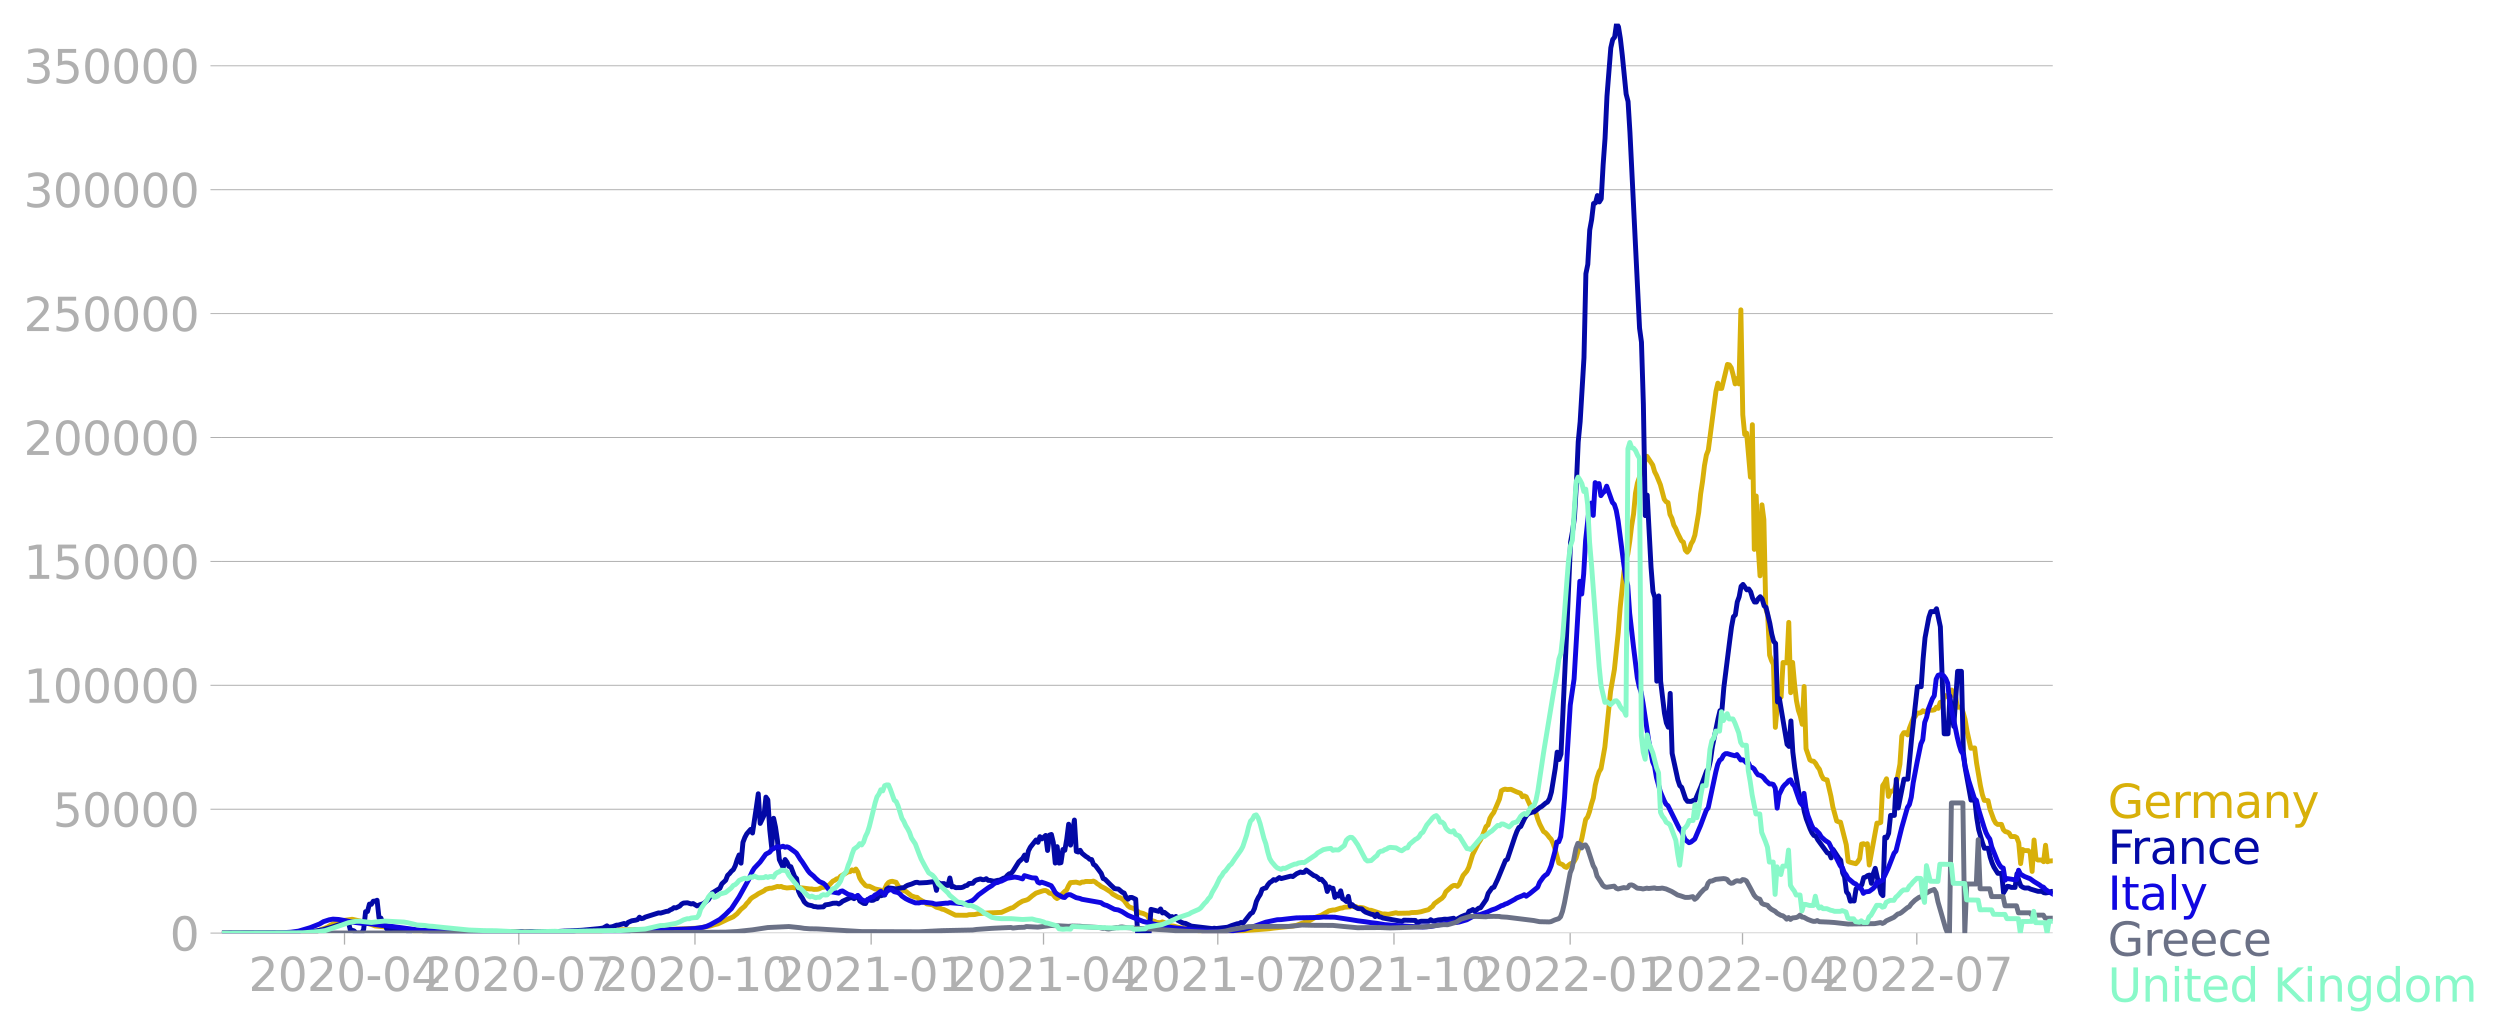 <svg xmlns:xlink="http://www.w3.org/1999/xlink" width="1015.94" height="420.541" viewBox="0 0 761.955 315.406" xmlns="http://www.w3.org/2000/svg"><defs><style>*{stroke-linejoin:round;stroke-linecap:butt}</style></defs><g id="figure_1"><path d="M0 315.406h761.955V0H0v315.406z" style="fill:none" id="patch_1"/><g id="axes_1"><path d="M67.645 284.4h558V7.2h-558v277.2z" style="fill:none" id="patch_2"/><g id="matplotlib.axis_1"><g id="xtick_1"><g id="line2d_1"><defs><path id="mb792dcfa99" d="M0 0v3.5" style="stroke:#b0b0b0;stroke-width:.4"/></defs><use xlink:href="#mb792dcfa99" x="105.001" y="284.4" style="fill:#b0b0b0;stroke:#b0b0b0;stroke-width:.4"/></g><g style="fill:#b0b0b0" transform="matrix(.14 0 0 -.14 75.753 302.038)" id="text_1"><defs><path id="DejaVuSans-32" d="M1228 531h2203V0H469v531q359 372 979 998 621 627 780 809 303 340 423 576 121 236 121 464 0 372-261 606-261 235-680 235-297 0-627-103-329-103-704-313v638q381 153 712 231 332 78 607 78 725 0 1156-363 431-362 431-968 0-288-108-546-107-257-392-607-78-91-497-524-418-433-1181-1211z" transform="scale(.016)"/><path id="DejaVuSans-30" d="M2034 4250q-487 0-733-480-245-479-245-1442 0-959 245-1439 246-480 733-480 491 0 736 480 246 480 246 1439 0 963-246 1442-245 480-736 480zm0 500q785 0 1199-621 414-620 414-1801 0-1178-414-1799Q2819-91 2034-91q-784 0-1198 620-414 621-414 1799 0 1181 414 1801 414 621 1198 621z" transform="scale(.016)"/><path id="DejaVuSans-2d" d="M313 2009h1684v-512H313v512z" transform="scale(.016)"/><path id="DejaVuSans-34" d="M2419 4116 825 1625h1594v2491zm-166 550h794V1625h666v-525h-666V0h-628v1100H313v609l1940 2957z" transform="scale(.016)"/></defs><use xlink:href="#DejaVuSans-32"/><use xlink:href="#DejaVuSans-30" x="63.623"/><use xlink:href="#DejaVuSans-32" x="127.246"/><use xlink:href="#DejaVuSans-30" x="190.869"/><use xlink:href="#DejaVuSans-2d" x="254.492"/><use xlink:href="#DejaVuSans-30" x="290.576"/><use xlink:href="#DejaVuSans-34" x="354.199"/></g></g><g id="xtick_2"><use xlink:href="#mb792dcfa99" x="158.116" y="284.4" style="fill:#b0b0b0;stroke:#b0b0b0;stroke-width:.4" id="line2d_2"/><g style="fill:#b0b0b0" transform="matrix(.14 0 0 -.14 128.868 302.038)" id="text_2"><defs><path id="DejaVuSans-37" d="M525 4666h3000v-269L1831 0h-659l1594 4134H525v532z" transform="scale(.016)"/></defs><use xlink:href="#DejaVuSans-32"/><use xlink:href="#DejaVuSans-30" x="63.623"/><use xlink:href="#DejaVuSans-32" x="127.246"/><use xlink:href="#DejaVuSans-30" x="190.869"/><use xlink:href="#DejaVuSans-2d" x="254.492"/><use xlink:href="#DejaVuSans-30" x="290.576"/><use xlink:href="#DejaVuSans-37" x="354.199"/></g></g><g id="xtick_3"><use xlink:href="#mb792dcfa99" x="211.814" y="284.4" style="fill:#b0b0b0;stroke:#b0b0b0;stroke-width:.4" id="line2d_3"/><g style="fill:#b0b0b0" transform="matrix(.14 0 0 -.14 182.566 302.038)" id="text_3"><defs><path id="DejaVuSans-31" d="M794 531h1031v3560L703 3866v575l1116 225h631V531h1031V0H794v531z" transform="scale(.016)"/></defs><use xlink:href="#DejaVuSans-32"/><use xlink:href="#DejaVuSans-30" x="63.623"/><use xlink:href="#DejaVuSans-32" x="127.246"/><use xlink:href="#DejaVuSans-30" x="190.869"/><use xlink:href="#DejaVuSans-2d" x="254.492"/><use xlink:href="#DejaVuSans-31" x="290.576"/><use xlink:href="#DejaVuSans-30" x="354.199"/></g></g><g id="xtick_4"><use xlink:href="#mb792dcfa99" x="265.513" y="284.4" style="fill:#b0b0b0;stroke:#b0b0b0;stroke-width:.4" id="line2d_4"/><g style="fill:#b0b0b0" transform="matrix(.14 0 0 -.14 236.265 302.038)" id="text_4"><use xlink:href="#DejaVuSans-32"/><use xlink:href="#DejaVuSans-30" x="63.623"/><use xlink:href="#DejaVuSans-32" x="127.246"/><use xlink:href="#DejaVuSans-31" x="190.869"/><use xlink:href="#DejaVuSans-2d" x="254.492"/><use xlink:href="#DejaVuSans-30" x="290.576"/><use xlink:href="#DejaVuSans-31" x="354.199"/></g></g><g id="xtick_5"><use xlink:href="#mb792dcfa99" x="318.045" y="284.4" style="fill:#b0b0b0;stroke:#b0b0b0;stroke-width:.4" id="line2d_5"/><g style="fill:#b0b0b0" transform="matrix(.14 0 0 -.14 288.797 302.038)" id="text_5"><use xlink:href="#DejaVuSans-32"/><use xlink:href="#DejaVuSans-30" x="63.623"/><use xlink:href="#DejaVuSans-32" x="127.246"/><use xlink:href="#DejaVuSans-31" x="190.869"/><use xlink:href="#DejaVuSans-2d" x="254.492"/><use xlink:href="#DejaVuSans-30" x="290.576"/><use xlink:href="#DejaVuSans-34" x="354.199"/></g></g><g id="xtick_6"><use xlink:href="#mb792dcfa99" x="371.16" y="284.4" style="fill:#b0b0b0;stroke:#b0b0b0;stroke-width:.4" id="line2d_6"/><g style="fill:#b0b0b0" transform="matrix(.14 0 0 -.14 341.912 302.038)" id="text_6"><use xlink:href="#DejaVuSans-32"/><use xlink:href="#DejaVuSans-30" x="63.623"/><use xlink:href="#DejaVuSans-32" x="127.246"/><use xlink:href="#DejaVuSans-31" x="190.869"/><use xlink:href="#DejaVuSans-2d" x="254.492"/><use xlink:href="#DejaVuSans-30" x="290.576"/><use xlink:href="#DejaVuSans-37" x="354.199"/></g></g><g id="xtick_7"><use xlink:href="#mb792dcfa99" x="424.858" y="284.4" style="fill:#b0b0b0;stroke:#b0b0b0;stroke-width:.4" id="line2d_7"/><g style="fill:#b0b0b0" transform="matrix(.14 0 0 -.14 395.61 302.038)" id="text_7"><use xlink:href="#DejaVuSans-32"/><use xlink:href="#DejaVuSans-30" x="63.623"/><use xlink:href="#DejaVuSans-32" x="127.246"/><use xlink:href="#DejaVuSans-31" x="190.869"/><use xlink:href="#DejaVuSans-2d" x="254.492"/><use xlink:href="#DejaVuSans-31" x="290.576"/><use xlink:href="#DejaVuSans-30" x="354.199"/></g></g><g id="xtick_8"><use xlink:href="#mb792dcfa99" x="478.557" y="284.4" style="fill:#b0b0b0;stroke:#b0b0b0;stroke-width:.4" id="line2d_8"/><g style="fill:#b0b0b0" transform="matrix(.14 0 0 -.14 449.31 302.038)" id="text_8"><use xlink:href="#DejaVuSans-32"/><use xlink:href="#DejaVuSans-30" x="63.623"/><use xlink:href="#DejaVuSans-32" x="127.246"/><use xlink:href="#DejaVuSans-32" x="190.869"/><use xlink:href="#DejaVuSans-2d" x="254.492"/><use xlink:href="#DejaVuSans-30" x="290.576"/><use xlink:href="#DejaVuSans-31" x="354.199"/></g></g><g id="xtick_9"><use xlink:href="#mb792dcfa99" x="531.089" y="284.4" style="fill:#b0b0b0;stroke:#b0b0b0;stroke-width:.4" id="line2d_9"/><g style="fill:#b0b0b0" transform="matrix(.14 0 0 -.14 501.84 302.038)" id="text_9"><use xlink:href="#DejaVuSans-32"/><use xlink:href="#DejaVuSans-30" x="63.623"/><use xlink:href="#DejaVuSans-32" x="127.246"/><use xlink:href="#DejaVuSans-32" x="190.869"/><use xlink:href="#DejaVuSans-2d" x="254.492"/><use xlink:href="#DejaVuSans-30" x="290.576"/><use xlink:href="#DejaVuSans-34" x="354.199"/></g></g><g id="xtick_10"><use xlink:href="#mb792dcfa99" x="584.204" y="284.4" style="fill:#b0b0b0;stroke:#b0b0b0;stroke-width:.4" id="line2d_10"/><g style="fill:#b0b0b0" transform="matrix(.14 0 0 -.14 554.956 302.038)" id="text_10"><use xlink:href="#DejaVuSans-32"/><use xlink:href="#DejaVuSans-30" x="63.623"/><use xlink:href="#DejaVuSans-32" x="127.246"/><use xlink:href="#DejaVuSans-32" x="190.869"/><use xlink:href="#DejaVuSans-2d" x="254.492"/><use xlink:href="#DejaVuSans-30" x="290.576"/><use xlink:href="#DejaVuSans-37" x="354.199"/></g></g></g><g id="matplotlib.axis_2"><g id="ytick_1"><path d="M67.645 284.4h558" clip-path="url(#p91ccd9222d)" style="fill:none;stroke:#b0b0b0;stroke-width:.3;stroke-linecap:square" id="line2d_11"/><g id="line2d_12"><defs><path id="m556e95242b" d="M0 0h-3.5" style="stroke:#b0b0b0;stroke-width:.3"/></defs><use xlink:href="#m556e95242b" x="67.645" y="284.4" style="fill:#b0b0b0;stroke:#b0b0b0;stroke-width:.3"/></g><use xlink:href="#DejaVuSans-30" style="fill:#b0b0b0" transform="matrix(.14 0 0 -.14 51.737 289.719)" id="text_11"/></g><g id="ytick_2"><path d="M67.645 246.636h558" clip-path="url(#p91ccd9222d)" style="fill:none;stroke:#b0b0b0;stroke-width:.3;stroke-linecap:square" id="line2d_13"/><use xlink:href="#m556e95242b" x="67.645" y="246.636" style="fill:#b0b0b0;stroke:#b0b0b0;stroke-width:.3" id="line2d_14"/><g style="fill:#b0b0b0" transform="matrix(.14 0 0 -.14 16.108 251.955)" id="text_12"><defs><path id="DejaVuSans-35" d="M691 4666h2478v-532H1269V2991q137 47 274 70 138 23 276 23 781 0 1237-428 457-428 457-1159 0-753-469-1171Q2575-91 1722-91q-294 0-599 50Q819 9 494 109v635q281-153 581-228t634-75q541 0 856 284 316 284 316 772 0 487-316 771-315 285-856 285-253 0-505-56-251-56-513-175v2344z" transform="scale(.016)"/></defs><use xlink:href="#DejaVuSans-35"/><use xlink:href="#DejaVuSans-30" x="63.623"/><use xlink:href="#DejaVuSans-30" x="127.246"/><use xlink:href="#DejaVuSans-30" x="190.869"/><use xlink:href="#DejaVuSans-30" x="254.492"/></g></g><g id="ytick_3"><path d="M67.645 208.872h558" clip-path="url(#p91ccd9222d)" style="fill:none;stroke:#b0b0b0;stroke-width:.3;stroke-linecap:square" id="line2d_15"/><use xlink:href="#m556e95242b" x="67.645" y="208.872" style="fill:#b0b0b0;stroke:#b0b0b0;stroke-width:.3" id="line2d_16"/><g style="fill:#b0b0b0" transform="matrix(.14 0 0 -.14 7.2 214.191)" id="text_13"><use xlink:href="#DejaVuSans-31"/><use xlink:href="#DejaVuSans-30" x="63.623"/><use xlink:href="#DejaVuSans-30" x="127.246"/><use xlink:href="#DejaVuSans-30" x="190.869"/><use xlink:href="#DejaVuSans-30" x="254.492"/><use xlink:href="#DejaVuSans-30" x="318.115"/></g></g><g id="ytick_4"><path d="M67.645 171.108h558" clip-path="url(#p91ccd9222d)" style="fill:none;stroke:#b0b0b0;stroke-width:.3;stroke-linecap:square" id="line2d_17"/><use xlink:href="#m556e95242b" x="67.645" y="171.108" style="fill:#b0b0b0;stroke:#b0b0b0;stroke-width:.3" id="line2d_18"/><g style="fill:#b0b0b0" transform="matrix(.14 0 0 -.14 7.2 176.427)" id="text_14"><use xlink:href="#DejaVuSans-31"/><use xlink:href="#DejaVuSans-35" x="63.623"/><use xlink:href="#DejaVuSans-30" x="127.246"/><use xlink:href="#DejaVuSans-30" x="190.869"/><use xlink:href="#DejaVuSans-30" x="254.492"/><use xlink:href="#DejaVuSans-30" x="318.115"/></g></g><g id="ytick_5"><path d="M67.645 133.344h558" clip-path="url(#p91ccd9222d)" style="fill:none;stroke:#b0b0b0;stroke-width:.3;stroke-linecap:square" id="line2d_19"/><use xlink:href="#m556e95242b" x="67.645" y="133.344" style="fill:#b0b0b0;stroke:#b0b0b0;stroke-width:.3" id="line2d_20"/><g style="fill:#b0b0b0" transform="matrix(.14 0 0 -.14 7.2 138.663)" id="text_15"><use xlink:href="#DejaVuSans-32"/><use xlink:href="#DejaVuSans-30" x="63.623"/><use xlink:href="#DejaVuSans-30" x="127.246"/><use xlink:href="#DejaVuSans-30" x="190.869"/><use xlink:href="#DejaVuSans-30" x="254.492"/><use xlink:href="#DejaVuSans-30" x="318.115"/></g></g><g id="ytick_6"><path d="M67.645 95.58h558" clip-path="url(#p91ccd9222d)" style="fill:none;stroke:#b0b0b0;stroke-width:.3;stroke-linecap:square" id="line2d_21"/><use xlink:href="#m556e95242b" x="67.645" y="95.581" style="fill:#b0b0b0;stroke:#b0b0b0;stroke-width:.3" id="line2d_22"/><g style="fill:#b0b0b0" transform="matrix(.14 0 0 -.14 7.2 100.9)" id="text_16"><use xlink:href="#DejaVuSans-32"/><use xlink:href="#DejaVuSans-35" x="63.623"/><use xlink:href="#DejaVuSans-30" x="127.246"/><use xlink:href="#DejaVuSans-30" x="190.869"/><use xlink:href="#DejaVuSans-30" x="254.492"/><use xlink:href="#DejaVuSans-30" x="318.115"/></g></g><g id="ytick_7"><path d="M67.645 57.817h558" clip-path="url(#p91ccd9222d)" style="fill:none;stroke:#b0b0b0;stroke-width:.3;stroke-linecap:square" id="line2d_23"/><use xlink:href="#m556e95242b" x="67.645" y="57.817" style="fill:#b0b0b0;stroke:#b0b0b0;stroke-width:.3" id="line2d_24"/><g style="fill:#b0b0b0" transform="matrix(.14 0 0 -.14 7.2 63.136)" id="text_17"><defs><path id="DejaVuSans-33" d="M2597 2516q453-97 707-404 255-306 255-756 0-690-475-1069Q2609-91 1734-91q-293 0-604 58T488 141v609q262-153 574-231 313-78 654-78 593 0 904 234t311 681q0 413-289 645-289 233-804 233h-544v519h569q465 0 712 186t247 536q0 359-255 551-254 193-729 193-260 0-557-57-297-56-653-174v562q360 100 674 150t592 50q719 0 1137-327 419-326 419-882 0-388-222-655t-631-370z" transform="scale(.016)"/></defs><use xlink:href="#DejaVuSans-33"/><use xlink:href="#DejaVuSans-30" x="63.623"/><use xlink:href="#DejaVuSans-30" x="127.246"/><use xlink:href="#DejaVuSans-30" x="190.869"/><use xlink:href="#DejaVuSans-30" x="254.492"/><use xlink:href="#DejaVuSans-30" x="318.115"/></g></g><g id="ytick_8"><path d="M67.645 20.053h558" clip-path="url(#p91ccd9222d)" style="fill:none;stroke:#b0b0b0;stroke-width:.3;stroke-linecap:square" id="line2d_25"/><use xlink:href="#m556e95242b" x="67.645" y="20.053" style="fill:#b0b0b0;stroke:#b0b0b0;stroke-width:.3" id="line2d_26"/><g style="fill:#b0b0b0" transform="matrix(.14 0 0 -.14 7.2 25.372)" id="text_18"><use xlink:href="#DejaVuSans-33"/><use xlink:href="#DejaVuSans-35" x="63.623"/><use xlink:href="#DejaVuSans-30" x="127.246"/><use xlink:href="#DejaVuSans-30" x="190.869"/><use xlink:href="#DejaVuSans-30" x="254.492"/><use xlink:href="#DejaVuSans-30" x="318.115"/></g></g></g><path d="m67.645 284.4 23.931-.104 2.335-.169 2.334-.36.584-.082 2.919-1.083 1.167-.722 1.167-.537.584-.387.584-.218 4.085-.564 3.502.786.584.336 1.751.476 1.168.437 4.085.405 1.168.245 6.42.789 1.168.013 7.004.252 1.75.063 15.76.088 2.919-.13 4.085.126 12.841-.02 5.254-.139 11.09-.433 1.75-.1 9.34.102 1.75-.093 2.335-.076 7.588-.332 2.335-.104 3.502-.652 1.167-.362 1.168-.277 1.75-.831 1.168-.563 1.167-.497.584-.265 1.167-.924 1.168-1.345 1.167-.96.584-.796.584-.592.583-.803.584-.468 1.167-.692.584-.426 1.167-.59.584-.304.584-.469 1.167-.335.584.002 1.167-.34.584-.219.583.101.584-.1.584.274 1.167.198 1.751-.146.584.13 2.335.01 2.334.317.584-.005.584.147 1.167-.045.584-.175.583-.341 1.168-.174.584-.383.583-.176 1.168-1.246.583-.262.584-.435.584-.04.583-.747 2.335-1.357.584-.03.583-.55.584.322.584-.568.583.89.584 1.817.584.972 1.167 1.328.584.246.584-.038 1.75.843 1.752.36.583.665.584-.963.584-1.295.583-.715.584-.286.584-.098 1.167.31.584 1.022.583.65.584.33.584.578.583.154 1.168.906.584.486 1.167.42.584.044.583.535 1.751 1.02.584.442 1.751.268 1.167.738 1.168.318.583.278.584.116 3.502 1.729 3.502.012.584-.168 1.751-.046 1.167-.275 1.751-.126 1.751-.12 1.168-.041 2.335-.1 2.918-1.306.584-.132 1.75-1.304 1.168-.68 1.167-.336.584-.256 1.167-.997 1.168-.85 1.75-.59.585-.178.583-.034.584.253.584.537.583.149.584.287.584.796.583.42.584-.386 1.751-1.767.584-.423.583-1.297.584-.973 1.751-.151 1.168.324.583-.344.584-.01.584-.185 1.75.038.584-.147.584.286.584.516.583.347.584.48 1.167.565 1.751 1.125.584.63 1.751.984.584.152.584.338.583.489 1.168 1.612.583.448 1.168.37 1.75 1.247 1.168.28 1.167.543.584.907.584.646 1.167.329.584.309 1.167.09.584-.248.584.18 1.167.793 1.167.245.584.063 1.167.336 3.502.537 1.168.348 1.75.178 9.923.251 6.42-.459 4.087-.312 1.167-.1 1.167-.174 5.837-.612 1.168-.23 2.334-.893 1.168-.256 2.334-1.32 1.168-.417.583-.198 2.335-1.34 1.168-.244h.583l1.751-.57.584-.058.584-.22 1.75-.13.584-.184.584.138.584-.04.583.335.584-.083 1.167.163 1.752.73.583.001 3.502 1.15.584-.048 1.167.13 2.335-.483.584.174 3.502-.065.584-.156 1.75-.06 1.168-.197 1.167-.341 1.168-.296.583-.552.584-.399.584-.869 1.75-1.269.584-.4.584-.668.584-1.29 1.75-1.58.585-.334.583-.036.584.303.584-.638 1.167-2.688 1.167-1.35.584-1.188 1.167-3.833 1.751-3.513.584-.873.584-1.102 1.167-3.057.584-.467.583-2.033.584-.996.584-.759 1.75-4.092.585-2.53.583-.345.584-.18.584.138 1.167-.08 1.751.802 1.167.418.584 1.046.584-.26.583.28 1.168 2.576.583 1.016 1.168 1.222.584 1.974.583 1.504 1.168 2.288.583.356.584.61.584.798.583.609.584 1.267.584 1.677 1.167 4.3 1.167.487.584.606.584.233.583-.627.584-.45.584-.261.583-.497.584-1.023 1.751-5.992 1.168-5.776.583-.727.584-1.633.584-2.321.583-1.843.584-3.872.584-2.388.583-1.721.584-.96 1.167-6.539 1.751-16.993 1.168-6.71 1.167-11.245.584-7.51 1.167-11.188.584-3.618.584-1.61.583-3.848.584-4.801.584-3.559.583-6.332.584-3.091 1.167-3.362.584-.75.584-2.779.583-1.267 1.751 2.666.584 2.028.584 1.118 1.167 2.86 1.168 4.403.583.77.584.28.584 3.594.583 1.179.584 2.082.584 1.004.583 1.432 1.168 2.335.583.41.584 2.442.584.61.583-.74.584-1.766.584-.969.583-1.734 1.168-6.92.584-5.62.583-3.802.584-4.842.584-3.207.583-1.505 2.335-17.913.584-2.498.583 1.599.584.007 1.751-7.314.584.145.583.886.584 2.22.584 2.677.583-1.648.584 1.646.584-22.561.584 31.997.583 5.996.584-.427 1.167 13.428.584-15.994.584 38.004.583-16.264.584 15.212.584 9.106.583-21.627.584 4.504.584 27.12.583 1.985.584 12.203.584 1.693.583 1.112.584 19.201.584-6.466.583-2.261.584-.524.584-10.521 1.167.108.584-12.334.584 21.426.583-9.218.584 6.485.584 5.155.583 2.963.584 1.732.584 2.512.583-11.505.584 18.946 1.167 3.408.584.348.584.074.583.642.584 1.038.584.778.583 1.734.584 1.122.584.252.584.113 1.167 4.992.584 3.263 1.167 4.27.584.251.583.115 1.751 6.877.584 5.077.584.26 1.75.447.584-.628.584-.949.584-4.406.583-.12.584.292.584-.282.584 6.488 2.334-12.76h.584l.584-.216.583-11.231.584-.83.584-1.241.583 5.369.584-1.61.584-.001.583-.169.584-1.862 1.167-6.161.584-8.64.584-.979h.583l.584.663.584-2.075 1.167-3.024.584-.53.584-1.007h.583l.584-.169.584-.557.583.348.584-.295.584-.5.583.297h.584l.584-.122.583-.78.584.336.584-1.807.583.867.584-2.927h.584l.583.377.584-.643.584-1.445.584 1.675.583.203.584 3.349h1.167l.584 1.641.584 2.074.583 3.506 1.168 5.29 1.167-.093.584 4.616 1.167 6.86.584 2.729.583 1.768 1.168.093.583 2.59 1.168 3.204.584 1.043.583.405h1.168l.583 1.614.584.577.584.13.583.336.584 1.032 1.167-.006.584.36.584 1.56.583 6.331.584-4.296.584.33 1.167.006.584.637.583 5.712.584-9.57.584 5.677.584.418h1.167l.584.518.583-5.017.584 5.033.584-.223 1.167-.088h0" clip-path="url(#p91ccd9222d)" style="fill:none;stroke:#d8b009;stroke-width:1.5;stroke-linecap:square" id="line2d_27"/><path d="m67.645 284.4 23.347-.107 2.919-.224 2.334-.309 2.335-.435 1.168-.375 1.167-.299 2.335-.79.583-.107.584-.581.584-.203.583.196.584-.155.584 2.344 1.167.372.584.673h1.75l.584-1.151.584-5.384.584-.052.584-2.259.583.07.584-.949.584-.035.583-.255.584 5.358.584.075.583 1.595.584.152.584 1.541.583-.1.584.23.584.05 1.167-.184.584.351.583-.316.584.247 1.167.125 1.168.554.584-.603 1.75.08 1.752.077.583.39 8.172.19.584-.332.583.017 1.168-.207 1.167.089.584.367 1.167-.109.584.132 1.75-.127.584-.415.584.43 2.918-.017 3.503-.017 2.918.023.584.081 2.334-.135 1.168.088 1.75-.087 2.92.02h1.167l2.918-.005 3.502-.223 1.751-.06 1.751-.098 1.751-.092 5.253-.505 1.168-.172 1.167-.664.584.445 1.167-.204 1.167-.45.584-.029 1.751-.489.584.378.584-.693 1.167-.503 1.167-.192.584-.163.584-.734.583.443.584-.133.584-.339 4.085-1.293.584.073 1.168-.34.583-.18.584-.05.584-.4.583-.24.584-.453.584.085 1.167-.564.584-.612.583-.31 1.168-.081 1.167.358.584-.122 1.167.706 1.168-.449.583-.144.584-.357 1.167-.967 1.168-2.024 2.334-1.445.584-1.333 1.167-1.086.584-1.494.584-.547.583-.729.584-.48.584-1.192.583-1.858.584-1.416.584 2.506.584-6.336.583-1.52.584-1.094 1.167-1.343.584 1.097 1.167-7.838.584-4.116.584 9.028 1.167-2.445.584-5.562.583.821.584 9.136.584 5.393.583-8.904.584 2.726.584 3.972.583 5.902 1.168 2.454.584-2.48.583.815.584 1.27.584.094 1.167 3.059.584.538.583 3.85.584 1.304.584.84.583 1.132.584.56.584.364 1.167.24.584.273.583.024.584.136 1.751-.075.584-.604 1.167-.166 1.168-.328 1.167-.04.584.25.583-.328.584-.488 2.335-1.075.583-.014.584.295 1.167-.832.584 1.547 1.167.738.584.04.584-1.244 1.167.283.584-.04.584-.392.583-.105.584-1.008.584.144.583-.19.584-.055.584-1.803.583-.373 1.168.145 1.167.182 1.751-.365.584.002.583-.46.584-.305 1.168-.365 1.167-.484.584-.054.583.203 2.335-.124 1.751-.236.584.059.583 2.567.584-2.414.584.373 1.167-.036.584.466.583.107.584-2.272.584 2.687.584-.07.583.328 1.751-.029.584-.155.584-.37.583-.122.584-.58 1.167-.091.584-.7.584-.312 1.167-.305.584.225.583-.008.584-.289.584.509.583.014 1.168.262 1.167-.292.584-.033 1.167-.61.584-.17.584-.687.583-.498.584-.1.584-.739 1.75-2.792 1.168-1.057.584-1.007.583 1.654.584-2.9.584-1.142 1.75-2.213.585.724.583-1.73.584.685 1.167-1.06.584 4.582.584-4.695.583-.182.584 2.446.584 6.271.583-5.001.584 5.019.584-.134.583-4.02.584.241.584-3.353.583-4.594.584 6.365 1.167-7.634.584 9.551.584.199.584-.534.583.926 1.168.945.583.348.584.526.584.081.583 1.484.584.365 1.751 2.359.584 1.573.583.237 1.751 1.76 1.168 1.085 1.167.136 1.168.981.583.243.584 1.306.584.55.583-.53.584-.005 1.167.54.584 10.342h3.502l.584-7.246 2.335.602.583-.723.584 1.22.584-.176 1.75 1.368.584-.087.584.413.584-.455.583 1.196 1.168.621.583.238.584.052 1.751.832 6.42.762.584-.128.584.103 3.502-.397 1.167-.484 1.751-.571.584-.05.584-.364.584.284 2.334-2.967.584-.315.584-1.215.583-2.171.584-1.192.584-.914.583-1.59.584-.292.584-.132.583-.961.584-.686.584-.359.583-.529.584.203 1.167-.825.584.305 2.919-.755.583.148 1.168-.879 1.167-.511.584.154.583-.087.584-.667 2.335 1.685.583.185.584.428.584.592.583-.085 1.168 1.298.584 2.426.583-1.394.584.396.584.025.583 2.793.584-1.017.584.597.583-1.594.584 2.406.584.347.583.5.584-1.565.584 2.934.583-.428.584.562 1.167.65 1.168.088.583.598.584.403 1.751.655.584.084.584.613.583-.728.584.764.584.116.583.281 5.837 1.038.584-.376 3.502.08.584.876.583-.48.584-.15 2.335.016.583-.483.584.364.584-.029 1.167-.28 1.167-.101.584-.108 1.167.016 1.752-.311.583.503 1.751-.983 1.168-.483.583-.038.584-1.129.584-.176.583-.35.584.56 1.167-.967.584-.115 1.751-2.534.584-1.876 1.167-1.648.584-.22 1.167-2.47 2.335-5.667.584-.347 2.334-7.001.584-1.551.584-1.14.583-.333 1.168-2.451.583-.911.584-.571 1.167-.448.584-.05 1.751-1.375.584-.322 1.167-.997.584-.327.584-1.022.583-2.006 1.168-7.198.583-4.971.584 2.241.584-1.656 1.167-24.905.584-12.398 1.167-27.253.584-3.316.583-3.993.584-9.945.584-13.39.584-6.08 1.167-19.485.584-25.643.583-2.854.584-10.45.584-3.19.583-4.909.584-.16.584-2.259.583 1.939.584-.941.584-10.407.583-8.058.584-12.832 1.167-14.72.584-2.537.584-.736.584-4.109.583.954.584 3.638.584 5.088 1.167 11.772.584 2.269.583 9.56 2.919 59.522.583 4.273.584 18.994.584 33.88.583-6.25 1.168 21.981.583 7.431.584 1.752.584 25.542.584-25.989.583 25.973 1.168 9.765.583 2.972.584 1.309.584-10.31.583 18.274 1.751 8.082.584 1.77.584.51 1.167 3.485.584.778 1.167.035.584-.294.583-.06 1.752-4.106 1.75-4.809.584-.68.584-2.555.584-4.169 1.75-8.59.584-2.4.584-.206.584-6.884 1.75-13.946.584-4.468.584-3.118.584-.569.583-3.936.584-1.615.584-3.147.584-.587 1.167 1.652.584-.25.583.855.584 1.955.584 1.15.583.005.584-1.043.584-.581.583.71.584 2.049.584.482 1.167 4.864.584 3.258.583 2.267.584.618.584 17.832.583-1.001 2.335 13.933.584.62.584-7.769.583 9.494.584 4.745 1.167 7.19.584 2.398.584.572.583 3.278.584 2.127 1.167 3.066.584 1.243.584.799.583.15.584 1.15 2.919 4.003.583.152.584 1.374.584-2.578 1.75 2.667.584.634.584 3.84.584 1.235.583 4.569.584.713.584 2.107.583-.116.584.057.584-3.703 1.167-.78.584-.447.583-2.19.584-.172.584-.443.584-.167.583 2.536.584-2.987.584-1.594 1.75 7.644.584.668.584-17.797.584.203.583-1.395.584-5.452 1.167-.01.584-11 .584 8.75 1.75-8.79h1.168l1.168-12.433 1.75-15.753h1.168l.584-8.47.583-6.431 1.168-6.244.583-1.74h1.168l.583-.873 1.168 5.496 1.167 32.617h1.167l.584-11.476.584 5.158.584 4.055 1.167-16.772h1.167l.584 24.588.584 4.993 1.75 9.661h1.168l.584 5.38.583 3.615 1.168 4.06.583 1.62h1.168l.583 2.675.584 1.8.584 1.314 1.167 1.853h1.168l.583 5.942 1.168-1.987.583.078.584.268h1.167l.584-4.158.584 2.13.583 1.566.584.4.584.233h1.167l.584.322 2.335.704h1.167l.584.41.583.08 1.168-.193.583-.29h.584" clip-path="url(#p91ccd9222d)" style="fill:none;stroke:#0309a6;stroke-width:1.5;stroke-linecap:square" id="line2d_28"/><path d="m67.645 284.4 18.094-.094 2.919-.19 2.334-.329 3.502-1.035 2.919-1.149 1.167-.701 1.751-.566 1.168-.204 1.75.108 2.335.421 1.751.366 1.168.158 1.75.22 2.336.092 1.167.172 1.167.179 1.751.236.584-.076 1.751.296 9.339 1.246 1.167.025 5.837.332 14.008.284 2.335.034 3.502-.035 9.923.058 12.84-.056 9.923-.251 7.005-.51 2.918-.064 2.335-.062 3.502.033 5.253-.183 2.918-.167 2.335-.338 1.168-.309 1.167-.516 2.918-1.618 1.751-1.53 1.168-1.183.583-.537 2.335-3.56 2.919-5.275 1.167-2.595.584-.932 1.75-1.84 1.752-2.422 1.167-.618.584-.74 1.167-.634.584-.335.583.276 1.168-.372.584.313.583-.142.584.194 1.75 1.272.585.478 1.167 1.876.584.774 1.75 2.702.584.707 1.168.973.583.624 1.168 1.024 1.167.481.584.487 1.167 1.53.584.58 2.335.405.583-.52.584-.133 1.751 1.053 1.167.29.584.394.584.021.583-.392 1.168 1.302 1.167.474.584-.248.584-.587.583-.342.584-.153.584-.573.583-.24 1.168-.893 1.167 1.05.584-.879.583-.472.584-.187.584.122.583.491 1.168.276.583.396.584.656 1.167.804 1.168.582 1.75.69 1.168.02.584-.175 1.167-.025 2.335.276.584.217.583.076 2.919-.299.583.025.584-.16 3.502.277.584.15 1.751-.579 1.167-.561.584-.468 1.167-1.201 2.919-2.123 1.167-.7.584-.51.584-.355.583-.084.584-.287.584-.155 1.75-.861 1.752-.28.583-.083 1.168.197 1.167.365.584-.998 2.334.677 1.168.057.584 1.251.583.29.584-.285 1.167.394 1.168.45.583.24.584.895.584 1.1.583.537 1.751.968.584.097.584-.612.583-.267.584.026 1.751.89 1.168.246.583.25 5.837 1.037.584.433.583.27.584.138 2.335 1.187 1.167.186 1.168.529 1.75 1.103 1.752.719 2.918 1.158 1.751.405 2.335.592 1.75.264 1.168.363 2.335.293 6.42.72 5.254.39 2.918-.023 2.918-.119 4.086-.528 2.919-.882 3.502-1.253 1.75-.379 1.752-.369 1.167-.042 1.751-.21 1.751-.196 1.168-.12 7.004-.134 1.167-.128 3.502.053 2.335.356 2.918.446 1.751.295 2.335.297 1.751.272 1.751.203 2.335.39 2.918.23 3.502.232 5.254.269 2.334-.148 6.42-1.293.585-.03.583.131 1.168-.176 2.334-.684 1.751-.962 1.751-.57.584-.07 2.335-.844 1.167-.555 1.168-.37 1.167-.582.584-.338.583-.143.584-.348.584-.169 2.334-1.265.584-.405 1.751-.711.584-.31.583.463 1.168-.85 2.335-1.897.583-1.466 1.168-1.635.583-.549.584-.378.584-1.091.583-1.418 1.168-4.365.583-2.884.584-.062.584-1.575.583-5.127.584-6.656 1.751-28.328 1.167-7.93 1.752-29.783.583 3.88.584-6.073.584-10.197 1.167-10.687.584-.768.583 3.76.584-9.988.584.496.583-.196.584 3.67.584-.82.583-.514.584-1.542 1.751 4.947.584.617.584 1.818.583 3.24 1.751 13.377.584 4.141.584 2.162.583 8.413 1.168 10.218 1.167 9.46.584 2.716.583 1.73.584 3.33 1.751 11.636 1.167 6.212.584 1.383.584 3.389 1.167 4.31 1.168 2.732.583 1.094.584.463 3.502 7.06.584.669 1.167 2.613 1.167.93.584-.216 1.167-.906 1.168-2.75.584-1.356 1.167-3.125.584-1.525.583-.76 2.335-10.986.584-2.27.583-1.245.584-.405.584-1.132.583-.454.584-.03 1.167.36 1.168.305.583-.366 1.168 1.644.584-.07.583.346.584.605.584.025.583 1.228.584.164.584.458.583 1.014.584.754.584.118.583.283.584.524.584.788 1.167 1.063.584-.012.583.18.584 1.092.584 6.12.583-4.084 1.168-2.355.584-.701.583-.496.584-.722.584-.287.583 1.296.584.643 1.167 3.384.584 1.646.584.67.583-3.498.584 4.4.584 2.3 1.167 3.05.584 1.119.583.178 1.168 1.205.583.996 1.168 1.056 1.167.77 3.502 7.073.584.405.584 1.531.583.732.584 1.063 1.751 1.486.584.235 1.167 1.225.584.34.583 1.308.584-.452 1.168-.124 1.167-.86.584-.627.583-1.33.584.039.584-.41.583-.22 1.751-3.746 1.751-4.49.584-.673 1.751-7.105 1.751-6.173.584-.876.584-2.254.583-4.38 1.168-6.18 1.167-5.683.584-1.28.583-5.271.584-1.571.584-2.606 1.167-3.013.584-.933.583-5.058.584-1.191.584-.17.583-.026.584.423.584.811.583 1.356.584 5.58 1.168 5.151 1.167 5.758.584 2.397.583 1.847.584.856.584 3.501 1.167 4.652 1.751 5.476.584.496.583 2.54 1.751 5.667.584 1.65.584 1.144.583.814.584 2.376 1.751 4.35.584 1.102.584.777.583.225.584 3.683.584-.492 2.334.378.584-.056.584-2.85.583 1.173 1.168.707 1.167.476.584.223 1.167.846 1.751 1.07.584.48.584.188.583.673 1.168.801 1.167.663h0" clip-path="url(#p91ccd9222d)" style="fill:none;stroke:#1007e1;stroke-width:1.5;stroke-linecap:square" id="line2d_29"/><path d="m67.645 284.4 113.818-.11 11.09-.062 5.837.03 22.763-.166 3.502-.19 4.67-.501 4.67-.702 6.42-.308 3.502.363 1.167.192 1.751.13 2.335.04 13.425.811 17.51.067 7.004-.348 9.34-.204 1.167-.165 4.67-.331 1.167-.059 1.75-.085 2.919-.128.584.18 1.75-.187 1.752-.053.583-.216 3.503.176 4.085-.496 2.335.085 2.918.169 1.168-.097 2.335.058 1.167.123 4.67.269 1.167.28.583-.09.584.207.584.074 2.334-.437.584.026.584-.194.584-.042 1.167.19 2.918.19 9.34.544 3.501.274 8.756.414 3.502-.074 2.334-.262 1.751-.446 5.254-.925 9.338-.073 2.919.005 2.335-.21 1.75-.206 2.335.062 1.751.034 5.254.017 3.502.346 4.085.37 2.335-.038 4.67-.02 2.918.122 11.09-.352 5.253-.66 1.167.037 2.335-.672.584-.27 1.167-.767 2.919-.886 2.334.08 2.335.098.584-.099 1.75-.044 1.752.03.584.123 1.75.106 8.172 1.016 1.751.349 2.919.074.583-.092 1.168-.523 1.167-.373.584-.604.583-1.639.584-2.502 1.751-9.199.584-1.467 1.167-5.978.584-1.571.584.201.583 1.212.584-.827.584-.103.583.915 1.751 5.372.584 1.032.584 2.182 1.167 1.806.584.986.583.448.584.166 2.335-.344.584.627.583.231 1.168-.29.583-.136.584.108.584-.071.583-.768.584-.094.584.222 1.167.785 1.167.11.584.141 1.167-.246.584.107 1.751-.195.584.187 1.167-.026.584-.103 1.167.258 1.751.774 1.168.688.583.37 1.168.346 1.167.41 1.167-.012 1.168-.228.583.823.584-.416 1.168-1.495 1.167-1.21.584-.3.583-1.514.584-.6.584-.04 1.167-.512 2.335-.228.583.063.584.232.584.797.583.34.584-.104.584-.428.583-.255 1.168.18.584-.526.583.08.584.331 1.167 2.124 1.168 2.203.583.684.584.357.584.186.583 1.24.584.337 1.167.298.584.705.584.486 1.167.65.584.552 1.167.674.584.13.584.415.583.612.584-.49.584.57.583-.445 1.168-.137.583-.25.584-.508.584.62.583.072 1.168.632 1.167.446.584.163.583-.017.584-.236.584.35 2.918.13 1.751.125 4.086.467 8.172-.128 1.75-.335.584.27.584-.268.584-.517 2.334-1.079 1.168-1.002.583-.134.584-.358 1.751-1.434.584-.307.584-.837 1.167-1.145 1.167-.826 1.168-.433.583-.598 1.751-.978 1.168-.437.583 1.01.584 2.792 2.335 8.066.583 1.436h.584l.584-39.666h3.502l.584 39.666.583-14.96h2.919l.583-13.508.584 14.96h2.918l.584 2.388h3.502l.584 2.805h3.502l.584 2.134h3.502l.583.7h3.503l.583.933h2.335" clip-path="url(#p91ccd9222d)" style="fill:none;stroke:#6b7186;stroke-width:1.5;stroke-linecap:square" id="line2d_30"/><path d="m67.645 284.4 24.515-.075 5.253-.436 1.75-.28 5.254-1.76 1.751-.626 2.335-.428 1.167-.019 3.502.378 2.335-.27 1.751-.16 5.837.3 1.167.197 1.751.415 1.168.298 1.167.048 1.167.09 1.168.181 1.167.063 1.167.145 9.923.99 4.67.182 3.502.032 7.004.361 1.167.09 2.918-.065 1.168-.07 5.837-.148 1.167.083 16.927-.323 1.75.02 7.589-.465 4.67-1.06 1.167-.033 1.167-.195 2.335-.434 1.167-.432 1.167-.624 1.168-.37.583.036.584-.24 1.167-.132.584-.012.584-.737.584-1.863 1.167-1.72.584-.761.583-1.146.584-.745.584-.248.583 1.088.584-.15.584-.29.583-.603 1.751-.456 1.751-1.41.584-.748.584-.244.583-.528.584-.74 1.168-.528.583-.165.584.214.584-.197.583-.416.584.12.584-.373 1.167.517 1.751-.052.584-.332.583.289.584-.26.584-.041.583.237.584-1.009.584-.432.583-.205.584-.474 1.168.038.583.363.584 1.142 1.75 2.194.585.638.583.944.584.15 2.335 2.304.583.334.584-.233 1.167.504.584-.172.584.032.583-.555.584-.258.584.115.584-.045 1.75-1.883.584-.128 1.168-1.272.583-.932.584-1.556 1.167-1.357.584-1.896.584-1.41.583-1.987.584-1.521 1.167-.852.584-.823.584.396.583-.863.584-1.756.584-1.174.584-1.815 1.167-4.71.584-2.447.583-1.886.584-.842.584-1.329.583.347.584-1.588.584-.237.583.01.584 1.362 1.167 3.273.584.43.584 1.329 1.167 3.775.584.937.583 1.318.584.936.584 1.167.584 1.679 1.167 1.766 1.167 3.089.584 1.47 1.167 2.194 1.168 2.072 1.167.737.584.66.583.87.584 1.078 2.918 2.746.584.776 1.168.97 1.167 1 .584.195.583.035.584.156 1.167.647.584.125.584-.094 1.75.755 1.752 1.11.583.56.584.23 1.751 1.02 1.168.23 1.75.171 2.919-.01 3.502.256 2.918-.16 1.168.34 1.167.212 1.168.348.583.303.584.053 2.918.854.584.886 1.167.15 1.168-.104 1.167.068.584-.82 2.335.096 5.253.198 4.67.163 5.836-.121.584.524 1.75-.043 1.752-.109.583-.516 4.67-.806 1.75-.682 1.752-.786 1.167-.552 3.502-1.184.584-.385 2.335-1.02.584-.42 1.167-1.408.584-.544.583-.852.584-.602.584-1.316 1.167-1.991 1.167-2.422.584-.708.584-1.005.583-.483 1.168-1.584.583-.482 1.168-1.762 1.75-2.467.585-1.086 1.167-3.535.584-2.415.583-1.806.584-.595.584-1.103.583-.212.584.923.584 1.713 1.167 4.508.584 1.653.583 2.509.584 1.99.584.983 1.167 1.376.584.524 1.167.433.584-.368.584.093 1.75-.848 1.168-.476.584-.028.583-.306 1.168-.193.583.081 1.751-1.187 1.751-1.167.584-.6 1.751-1.004 1.168-.26 1.167-.13.584.59.583-.14 1.168.019 1.75-1.366.584-1.57.584-.591.584-.327.583.046.584.576 1.167 1.698 2.335 4.418.584.481 1.167-.13 1.168-1.077.583-.421.584-.998.584-.34.583-.054.584-.408.584-.18.583-.391.584-.155 1.167.11.584.051 1.167.699.584.173 1.167-.832.584-.045.584-1.077 1.167-.986.584-.503.584-.297.583-.524.584-1.002.584-.369 1.167-2.198 1.167-1.39.584-.752.584-.497.583-.238.584.643.584 1.36.583-.018.584.508.584 1.321.583.62.584.44.584.116.584-.385.583 1.082 1.168.55 2.334 3.813.584.08.584.215 3.502-4.091.583.15 1.751-1.36.584-.364 1.751-1.682.584.1.584-.553.583.03 1.751.887.584-.528.584-.682 1.167-.331.584-.741.583-.954.584-.535.584-.329.583.325.584-.798.584-1.163.583-.51.584-.31.584-1.53.584-2.918 1.75-11.725 2.919-17.779 1.167-6.675.584-4.001.584-1.706.583-5.263 1.168-15.582.583-7.457.584-4.46.584-1.76 1.167-17.917.584-1.304.584.889.583 1.157.584 2.335.584-.71.583 4.798.584 11.488.584 6.813 1.75 23.306.584 7.713.584 5.838 1.167 5.026.584-.179 1.167.846 1.168-1.08.584-.085.583.625.584 1.183.584.772.583.515.584 1.332.584-81.211.583-1.922.584 1.602.584.16.583.725.584 1.318.584.992.583 84.615.584 5.003.584 2.116.583-7.42.584 2.564 1.167 2.93 1.168 4.598.584 1.478.583 12.032.584 1.208.584.727.583 1.1.584.323.584.508 1.75 4.675.584 4.232.584 3.346.584-4.725.583-6.262.584-.505.584-.748.583-1.391h1.168l.583-4.789.584 3.94.584-2.519.584-4.192.583-3.038H520l.583-4.83.584-6.208.584-2.728.583-.697.584-2.162h1.167l.584-5.907.584 2.7 1.167-2.107.584 1.604h1.167l.584 1.189 1.167 3.057.584 2.864.584.911h1.167l.584 7.768.583 3.282.584 4.037 1.167 5.845h1.168l.583 5.617 1.168 2.862.583 1.65.584 4.53h1.167l.584 9.856.584-8.399 1.167 2.358.584-2.582h1.167l.584-4.872.584 10.735.583.977.584.754.584 1.222 1.167-.006.584 4.86.583-2.009.584.014 1.167.325 1.168.002.583-2.821.584 2.67.584.923.583-.341.584.538h1.168l1.167.487.584.105.583.222 1.751.004.584-.227 1.167.423.584 1.899.584.177 1.167.003.584.876 1.167.17.584-.453.583.527 1.168.002.584-1.693.583-.478 1.168-2.027.583-1.034h1.168l.583.578.584-.193.584-1.315 1.167-.58h1.167l.584-.956.584-.475 1.167-1.32.584-.426 1.167-.04.584-1.104.584-.537.583-.723 1.168-1.15 1.167.04.584 5.107.583 2.201.584-11.198 1.167 4.74 2.335.068.584-5.236 3.502.03.584 5.788 3.502.05.583 4.997 3.502.064.584 2.959 1.751-.027 1.751.04.584 1.346 2.335.05 1.167-.016.584 1.3 3.502.013.583 4.303.584-3.46 2.918-.012.584-3.08.584 3.46 2.918.03.584 3.077.584-3.53 1.167-.001h0" clip-path="url(#p91ccd9222d)" style="fill:none;stroke:#89f9c9;stroke-width:1.5;stroke-linecap:square" id="line2d_31"/><g style="fill:#d8b009" transform="matrix(.14 0 0 -.14 642.385 249.294)" id="text_19"><defs><path id="DejaVuSans-47" d="M3809 666v1253H2778v519h1656V434q-365-259-806-392-440-133-940-133-1094 0-1712 639-617 640-617 1780 0 1144 617 1783 618 639 1712 639 456 0 867-113 411-112 758-331v-672q-350 297-744 447t-828 150q-857 0-1287-478-429-478-429-1425 0-944 429-1422 430-478 1287-478 334 0 596 58 263 58 472 180z" transform="scale(.016)"/><path id="DejaVuSans-65" d="M3597 1894v-281H953q38-594 358-905t892-311q331 0 642 81t618 244V178Q3153 47 2828-22t-659-69q-838 0-1327 487-489 488-489 1320 0 859 464 1363 464 505 1252 505 706 0 1117-455 411-454 411-1235zm-575 169q-6 471-264 752-258 282-683 282-481 0-770-272t-333-766l2050 4z" transform="scale(.016)"/><path id="DejaVuSans-72" d="M2631 2963q-97 56-211 82-114 27-251 27-488 0-749-317t-261-911V0H581v3500h578v-544q182 319 472 473 291 155 707 155 59 0 131-8 72-7 159-23l3-590z" transform="scale(.016)"/><path id="DejaVuSans-6d" d="M3328 2828q216 388 516 572t706 184q547 0 844-383 297-382 297-1088V0h-578v2094q0 503-179 746-178 244-543 244-447 0-707-297-259-296-259-809V0h-578v2094q0 506-178 748t-550 242q-441 0-701-298-259-298-259-808V0H581v3500h578v-544q197 322 472 475t653 153q382 0 649-194 267-193 395-562z" transform="scale(.016)"/><path id="DejaVuSans-61" d="M2194 1759q-697 0-966-159t-269-544q0-306 202-486 202-179 548-179 479 0 768 339t289 901v128h-572zm1147 238V0h-575v531q-197-318-491-470T1556-91q-537 0-855 302-317 302-317 808 0 590 395 890 396 300 1180 300h807v57q0 397-261 614t-733 217q-300 0-585-72-284-72-546-216v532q315 122 612 182 297 61 578 61 760 0 1135-394 375-393 375-1193z" transform="scale(.016)"/><path id="DejaVuSans-6e" d="M3513 2113V0h-575v2094q0 497-194 743-194 247-581 247-466 0-735-297-269-296-269-809V0H581v3500h578v-544q207 316 486 472 280 156 646 156 603 0 912-373 310-373 310-1098z" transform="scale(.016)"/><path id="DejaVuSans-79" d="M2059-325q-243-625-475-815-231-191-618-191H506v481h338q237 0 368 113 132 112 291 531l103 262L191 3500h609L1894 763l1094 2737h609L2059-325z" transform="scale(.016)"/></defs><use xlink:href="#DejaVuSans-47"/><use xlink:href="#DejaVuSans-65" x="77.49"/><use xlink:href="#DejaVuSans-72" x="139.014"/><use xlink:href="#DejaVuSans-6d" x="178.377"/><use xlink:href="#DejaVuSans-61" x="275.789"/><use xlink:href="#DejaVuSans-6e" x="337.068"/><use xlink:href="#DejaVuSans-79" x="400.447"/></g><g style="fill:#0309a6" transform="matrix(.14 0 0 -.14 642.385 263.294)" id="text_20"><defs><path id="DejaVuSans-46" d="M628 4666h2681v-532H1259V2759h1850v-531H1259V0H628v4666z" transform="scale(.016)"/><path id="DejaVuSans-63" d="M3122 3366v-538q-244 135-489 202t-495 67q-560 0-870-355-309-354-309-995t309-996q310-354 870-354 250 0 495 67t489 202V134Q2881 22 2623-34q-257-57-548-57-791 0-1257 497-465 497-465 1341 0 856 470 1346 471 491 1290 491 265 0 518-55 253-54 491-163z" transform="scale(.016)"/></defs><use xlink:href="#DejaVuSans-46"/><use xlink:href="#DejaVuSans-72" x="50.27"/><use xlink:href="#DejaVuSans-61" x="91.383"/><use xlink:href="#DejaVuSans-6e" x="152.662"/><use xlink:href="#DejaVuSans-63" x="216.041"/><use xlink:href="#DejaVuSans-65" x="271.021"/></g><g style="fill:#1007e1" transform="matrix(.14 0 0 -.14 642.385 277.294)" id="text_21"><defs><path id="DejaVuSans-49" d="M628 4666h631V0H628v4666z" transform="scale(.016)"/><path id="DejaVuSans-74" d="M1172 4494v-994h1184v-447H1172V1153q0-428 117-550t477-122h590V0h-590q-666 0-919 248-253 249-253 905v1900H172v447h422v994h578z" transform="scale(.016)"/><path id="DejaVuSans-6c" d="M603 4863h575V0H603v4863z" transform="scale(.016)"/></defs><use xlink:href="#DejaVuSans-49"/><use xlink:href="#DejaVuSans-74" x="29.492"/><use xlink:href="#DejaVuSans-61" x="68.701"/><use xlink:href="#DejaVuSans-6c" x="129.98"/><use xlink:href="#DejaVuSans-79" x="157.764"/></g><g style="fill:#6b7186" transform="matrix(.14 0 0 -.14 642.385 291.294)" id="text_22"><use xlink:href="#DejaVuSans-47"/><use xlink:href="#DejaVuSans-72" x="77.49"/><use xlink:href="#DejaVuSans-65" x="116.354"/><use xlink:href="#DejaVuSans-65" x="177.877"/><use xlink:href="#DejaVuSans-63" x="239.4"/><use xlink:href="#DejaVuSans-65" x="294.381"/></g><g style="fill:#89f9c9" transform="matrix(.14 0 0 -.14 642.385 305.294)" id="text_23"><defs><path id="DejaVuSans-55" d="M556 4666h635V1831q0-750 271-1080 272-329 882-329 606 0 878 329 272 330 272 1080v2835h634V1753q0-912-452-1378Q3225-91 2344-91q-885 0-1337 466-451 466-451 1378v2913z" transform="scale(.016)"/><path id="DejaVuSans-69" d="M603 3500h575V0H603v3500zm0 1363h575v-729H603v729z" transform="scale(.016)"/><path id="DejaVuSans-64" d="M2906 2969v1894h575V0h-575v525q-181-312-458-464-276-152-664-152-634 0-1033 506-398 507-398 1332t398 1331q399 506 1033 506 388 0 664-152 277-151 458-463zM947 1747q0-634 261-995t717-361q456 0 718 361 263 361 263 995t-263 995q-262 361-718 361t-717-361q-261-361-261-995z" transform="scale(.016)"/><path id="DejaVuSans-4b" d="M628 4666h631V2694l2094 1972h813L1850 2491 4331 0h-831L1259 2247V0H628v4666z" transform="scale(.016)"/><path id="DejaVuSans-67" d="M2906 1791q0 625-258 968-257 344-723 344-462 0-720-344-258-343-258-968 0-622 258-966t720-344q466 0 723 344 258 344 258 966zm575-1357q0-893-397-1329-396-436-1215-436-303 0-572 45t-522 139v559q253-137 500-202 247-66 503-66 566 0 847 295t281 892v285q-178-310-456-463T1784 0Q1141 0 747 490 353 981 353 1791q0 812 394 1302 394 491 1037 491 388 0 666-153t456-462v531h575V434z" transform="scale(.016)"/><path id="DejaVuSans-6f" d="M1959 3097q-462 0-731-361t-269-989q0-628 267-989 268-361 733-361 460 0 728 362 269 363 269 988 0 622-269 986-268 364-728 364zm0 487q750 0 1178-488 429-487 429-1349 0-859-429-1349Q2709-91 1959-91q-753 0-1180 489-426 490-426 1349 0 862 426 1349 427 488 1180 488z" transform="scale(.016)"/></defs><use xlink:href="#DejaVuSans-55"/><use xlink:href="#DejaVuSans-6e" x="73.193"/><use xlink:href="#DejaVuSans-69" x="136.572"/><use xlink:href="#DejaVuSans-74" x="164.355"/><use xlink:href="#DejaVuSans-65" x="203.564"/><use xlink:href="#DejaVuSans-64" x="265.088"/><use xlink:href="#DejaVuSans-20" x="328.564"/><use xlink:href="#DejaVuSans-4b" x="360.352"/><use xlink:href="#DejaVuSans-69" x="425.928"/><use xlink:href="#DejaVuSans-6e" x="453.711"/><use xlink:href="#DejaVuSans-67" x="517.09"/><use xlink:href="#DejaVuSans-64" x="580.566"/><use xlink:href="#DejaVuSans-6f" x="644.043"/><use xlink:href="#DejaVuSans-6d" x="705.225"/></g></g></g><defs><clipPath id="p91ccd9222d"><path d="M67.645 7.2h558v277.2h-558z"/></clipPath></defs></svg>